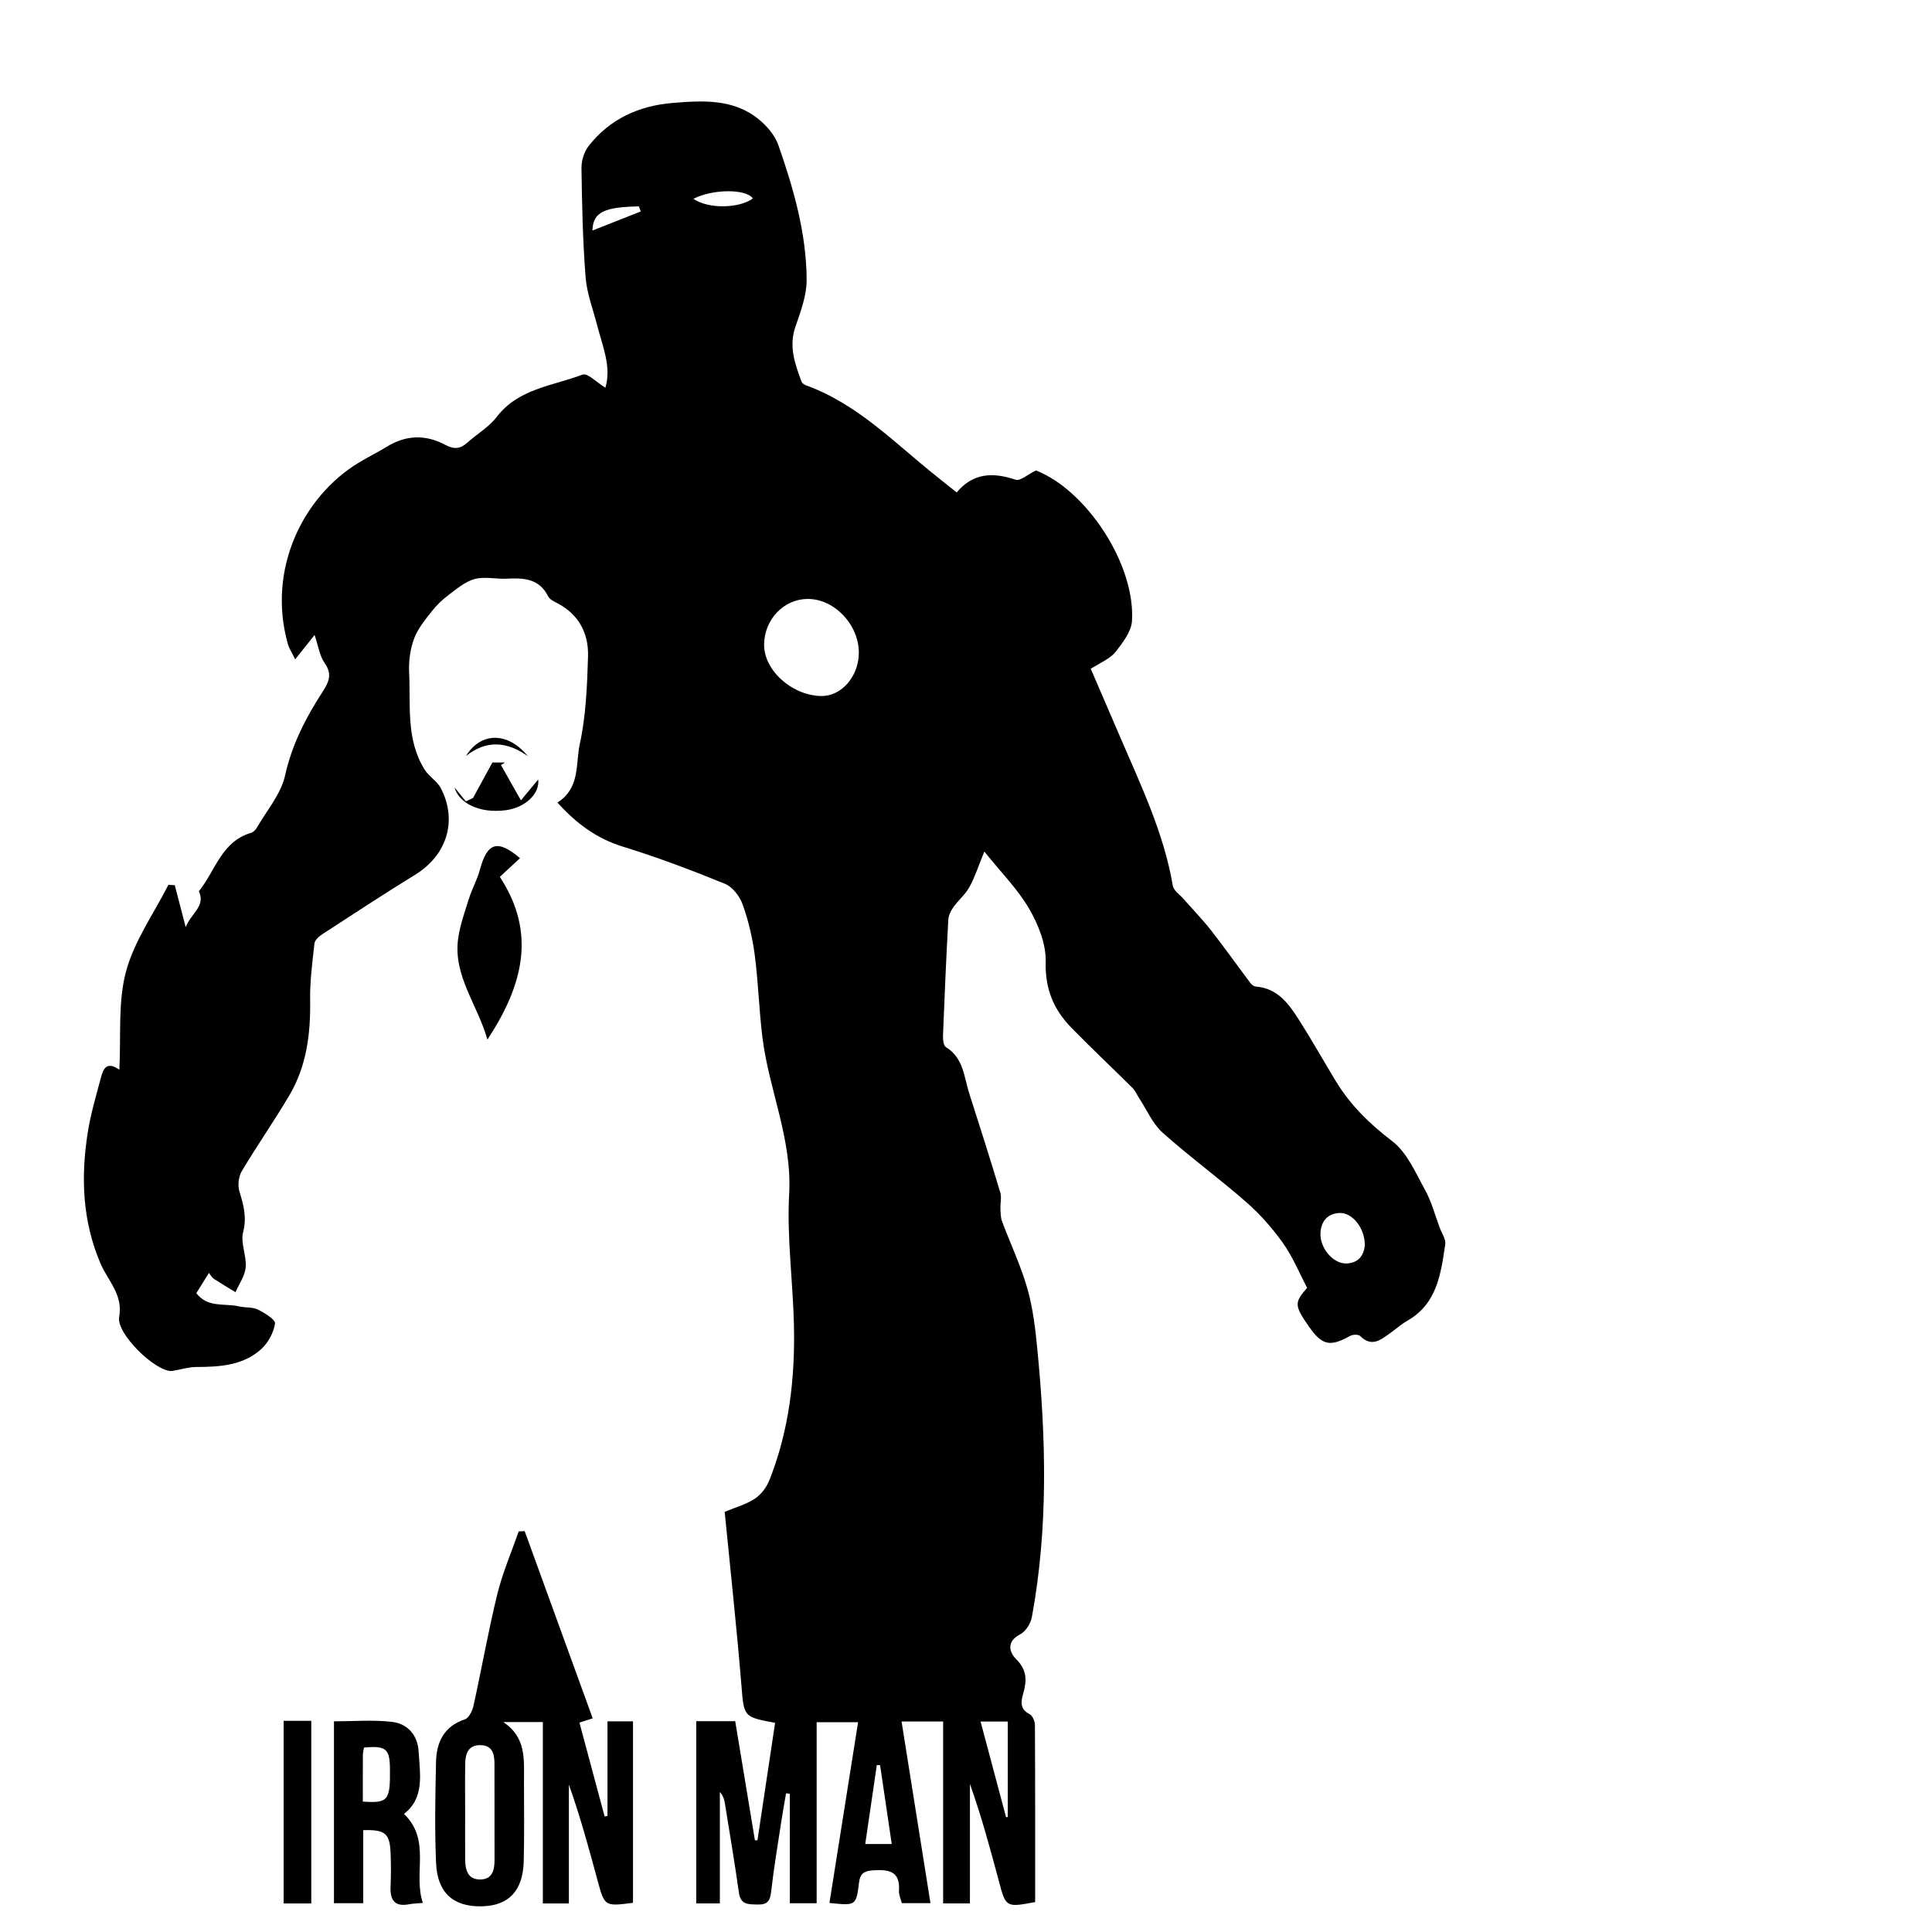 <?xml version="1.0" encoding="utf-8"?>
<!-- Generator: Adobe Illustrator 16.0.0, SVG Export Plug-In . SVG Version: 6.00 Build 0)  -->
<!DOCTYPE svg PUBLIC "-//W3C//DTD SVG 1.1//EN" "http://www.w3.org/Graphics/SVG/1.1/DTD/svg11.dtd">
<svg version="1.1" id="Layer_1" xmlns:x="http://ns.adobe.com/Extensibility/1.0/" xmlns:i="http://ns.adobe.com/AdobeIllustrator/10.0/" xmlns:graph="http://ns.adobe.com/Graphs/1.0/"
	 xmlns="http://www.w3.org/2000/svg" xmlns:xlink="http://www.w3.org/1999/xlink" xmlns:a="http://ns.adobe.com/AdobeSVGViewerExtensions/3.0/"
	 x="0px" y="0px" width="864px" height="864px" viewBox="0 0 864 864" enable-background="new 0 0 864 864" xml:space="preserve">
<path fill-rule="evenodd" clip-rule="evenodd" d="M249.279,358.916c10.295-6.55,8.079-17.354,9.984-26.078
	c2.786-12.759,3.312-26.122,3.705-39.262c0.308-10.293-4.077-18.835-13.791-23.859c-1.489-0.769-3.358-1.669-4.029-3.018
	c-4.014-8.063-11.057-8.299-18.623-7.914c-4.753,0.244-9.794-1.042-14.228,0.144c-4.211,1.126-7.97,4.352-11.611,7.077
	c-2.814,2.106-5.448,4.625-7.606,7.394c-2.981,3.827-6.253,7.758-7.896,12.201c-1.72,4.646-2.465,9.992-2.222,14.964
	c0.723,14.783-1.508,30.168,6.973,43.662c1.904,3.03,5.493,5.065,7.151,8.174c7.065,13.249,3.957,29.317-11.469,38.812
	c-14.003,8.618-27.756,17.646-41.543,26.612c-1.46,0.948-3.277,2.594-3.444,4.083c-0.943,8.435-2.073,16.929-1.936,25.384
	c0.244,14.978-1.565,29.429-9.248,42.473c-6.77,11.494-14.455,22.448-21.282,33.911c-1.45,2.436-1.942,6.346-1.122,9.043
	c1.848,6.069,3.425,11.561,1.689,18.276c-1.243,4.808,1.58,10.528,1.15,15.727c-0.314,3.813-2.958,7.439-4.564,11.147
	c-3.275-2.002-6.583-3.956-9.803-6.047c-0.729-0.473-1.156-1.412-2.068-2.58c-2,3.213-3.73,5.989-5.646,9.062
	c5.047,6.688,12.71,4.423,19.119,5.921c2.772,0.649,5.96,0.217,8.401,1.413c3.023,1.483,7.925,4.517,7.668,6.229
	c-0.609,4.053-3.006,8.572-6.076,11.375c-8.188,7.481-18.707,8.034-29.248,8.088c-3.268,0.018-6.532,1.043-9.798,1.604
	c-0.465,0.08-0.935,0.22-1.398,0.205c-7.538-0.247-24.519-16.868-23.176-24.174c1.844-10.031-5.062-16.242-8.352-23.94
	c-8.128-19.02-8.841-38.646-5.693-58.59c1.319-8.356,3.763-16.551,5.954-24.75c0.987-3.696,2.579-7.279,8.17-3.289
	c0.799-15.106-0.691-30.167,2.962-43.855c3.647-13.667,12.444-25.963,18.982-38.858c0.95,0.062,1.9,0.126,2.85,0.19
	c1.481,5.692,2.964,11.382,4.885,18.76c2.508-6.398,8.955-9.296,5.893-16.071c7.339-9.059,10.073-22.212,23.276-26.093
	c1.028-0.302,2.078-1.333,2.636-2.304c4.427-7.707,10.781-15.029,12.625-23.338c3.087-13.91,9.286-25.912,16.804-37.493
	c2.876-4.43,4.371-7.914,0.874-12.882c-2.222-3.157-2.77-7.495-4.475-12.497c-3.126,3.93-5.423,6.818-8.66,10.89
	c-1.423-2.922-2.716-4.809-3.301-6.894c-9.383-33.455,6.825-65.841,31.522-80.94c4.138-2.53,8.533-4.644,12.656-7.196
	c8.638-5.347,17.485-5.582,26.274-0.856c3.811,2.048,6.665,1.838,9.794-0.985c4.32-3.897,9.664-6.946,13.115-11.468
	c9.764-12.795,25.107-13.903,38.438-18.988c2.199-0.839,6.396,3.559,10.221,5.869c2.772-9.501-1.287-18.497-3.622-27.666
	c-1.843-7.244-4.666-14.419-5.242-21.767c-1.273-16.208-1.598-32.502-1.837-48.769c-0.049-3.316,1.163-7.298,3.186-9.886
	c9.488-12.145,22.583-18.044,37.652-19.271c13.336-1.085,26.991-1.924,38.301,7.21c3.711,2.997,7.342,7.196,8.881,11.592
	c6.83,19.496,12.562,39.437,12.68,60.257c0.04,7.061-2.723,14.306-5.069,21.171c-2.997,8.771-0.13,16.536,2.783,24.429
	c0.272,0.739,1.329,1.39,2.162,1.693c23.001,8.348,39.596,25.857,58.137,40.581c2.832,2.249,5.649,4.515,9.082,7.26
	c7.395-8.89,16.341-9.044,26.39-5.692c2.045,0.682,5.323-2.334,9.062-4.142c22.342,8.657,44.506,41.769,42.947,67.314
	c-0.286,4.702-4.043,9.555-7.153,13.605c-2.263,2.946-6.097,4.684-11.3,7.727c4.416,10.249,8.843,20.493,13.242,30.749
	c9.263,21.592,19.49,42.827,23.469,66.325c0.369,2.179,3.123,3.973,4.816,5.904c4.072,4.648,8.407,9.088,12.209,13.947
	c6.074,7.764,11.782,15.814,17.711,23.693c0.539,0.718,1.53,1.468,2.364,1.532c10.072,0.778,15.031,8.139,19.729,15.541
	c5.589,8.806,10.683,17.926,16.111,26.837c6.513,10.691,15.106,19.088,25.189,26.78c6.606,5.038,10.407,14.078,14.662,21.771
	c2.916,5.271,4.469,11.304,6.599,17.006c0.913,2.446,2.785,5.078,2.443,7.356c-1.971,13.135-3.618,26.583-16.979,34.177
	c-2.708,1.54-5.062,3.693-7.624,5.502c-4.196,2.965-8.262,6.517-13.438,1.311c-0.783-0.789-3.351-0.707-4.54-0.04
	c-8.983,5.026-12.507,4.28-18.506-4.349c-6.413-9.229-6.46-10.615-0.671-17.151c-3.551-6.729-6.44-13.864-10.778-19.971
	c-4.712-6.636-10.242-12.919-16.357-18.278c-12.23-10.721-25.423-20.35-37.544-31.184c-4.432-3.962-6.952-10.06-10.332-15.194
	c-1.049-1.595-1.798-3.475-3.118-4.787c-9.079-9.043-18.437-17.812-27.382-26.982c-7.884-8.083-11.728-17.333-11.416-29.362
	c0.205-7.915-3.28-16.694-7.394-23.757c-5.17-8.876-12.67-16.395-20.043-25.595c-2.576,6.281-4.169,11.302-6.651,15.836
	c-1.831,3.345-4.989,5.935-7.228,9.095c-1.151,1.624-2.147,3.725-2.251,5.663c-0.93,17.191-1.69,34.392-2.357,51.594
	c-0.07,1.794,0.189,4.597,1.304,5.277c7.933,4.839,8.073,13.402,10.475,20.839c4.74,14.685,9.384,29.4,13.838,44.173
	c0.657,2.179-0.033,4.739,0.068,7.117c0.082,1.926,0.047,3.977,0.702,5.73c3.753,10.062,8.422,19.849,11.354,30.136
	c2.508,8.789,3.562,18.082,4.456,27.229c3.905,39.989,4.878,79.968-2.467,119.715c-0.525,2.837-2.754,6.374-5.2,7.645
	c-6.305,3.275-4.911,8.071-1.75,11.182c4.902,4.824,4.686,9.726,3.093,15.302c-1.075,3.766-1.529,6.97,2.867,9.226
	c1.308,0.672,2.36,3.173,2.369,4.842c0.146,26.438,0.103,52.876,0.103,79.195c-13.104,2.446-13.089,2.421-16.296-9.615
	c-3.852-14.456-7.778-28.894-12.873-43.23c0,17.718,0,35.433,0,53.443c-4.254,0-7.781,0-11.981,0c0-27.267,0-54.133,0-81.354
	c-6.376,0-12.077,0-18.594,0c4.329,27.211,8.581,53.939,12.924,81.235c-4.4,0-8.378,0-12.806,0c-0.449-1.823-1.397-3.697-1.272-5.5
	c0.602-8.729-4.368-9.623-11.398-9.188c-4.211,0.262-5.972,1.345-6.498,5.673c-1.238,10.193-1.448,10.168-13.2,8.921
	c4.235-26.727,8.464-53.415,12.807-80.828c-6.115,0-11.939,0-18.531,0c0,26.82,0,53.66,0,80.965c-4.262,0-7.782,0-12.012,0
	c0-16.271,0-32.619,0-48.967c-0.558-0.068-1.115-0.134-1.673-0.202c-0.729,4.326-1.519,8.644-2.178,12.981
	c-1.567,10.321-3.317,20.625-4.484,30.992c-0.475,4.221-1.677,5.893-6.168,5.771c-4.185-0.114-7.496,0.122-8.264-5.372
	c-1.846-13.218-4.099-26.381-6.206-39.562c-0.291-1.823-0.687-3.626-2.298-5.366c0,16.471,0,32.938,0,49.796
	c-3.813,0-6.878,0-10.564,0c0-26.969,0-53.996,0-81.497c5.492,0,10.968,0,17.423,0c2.912,17.587,5.862,35.415,8.812,53.244
	c0.38,0.014,0.759,0.028,1.138,0.046c2.631-17.524,5.262-35.049,7.888-52.547c-14.397-2.651-13.898-2.691-15.105-17.333
	c-2.109-25.593-4.899-51.131-7.436-77.012c4.991-2.096,9.698-3.36,13.539-5.924c2.795-1.865,5.225-5.138,6.482-8.311
	c8.806-22.218,11.485-45.534,10.951-69.213c-0.442-19.617-3.219-39.301-2.14-58.798c1.355-24.499-9.022-46.412-11.944-69.823
	c-1.53-12.258-1.837-24.667-3.439-36.913c-1-7.644-2.814-15.308-5.387-22.565c-1.291-3.643-4.477-7.903-7.866-9.288
	c-14.995-6.121-30.196-11.879-45.672-16.631C266.744,374.992,257.715,368.212,249.279,358.916z M341.709,288.196
	c-0.15,11.445,12.321,22.77,25.399,23.067c9.013,0.205,16.731-8.43,16.959-18.972c0.274-12.675-10.819-24.52-22.895-24.446
	C350.509,267.911,341.857,276.957,341.709,288.196z M610.339,557.081c0.186-7.854-5.651-15.026-11.478-14.622
	c-5.341,0.37-8.143,3.808-8.34,9.131c-0.247,6.625,5.713,13.619,11.59,13.438C607.78,564.848,609.91,561.088,610.339,557.081z
	 M449.932,812.71c0.252-0.068,0.504-0.137,0.756-0.202c0-14.251,0-28.506,0-42.615c-4.216,0-7.747,0-12.169,0
	C442.433,784.574,446.182,798.641,449.932,812.71z M393.574,789.373c-0.487-0.003-0.975-0.006-1.462-0.008
	c-1.714,11.696-3.427,23.394-5.168,35.275c4.435,0,7.911,0,11.846,0C396.988,812.463,395.281,800.916,393.574,789.373z
	 M310.085,88.921c6.597,4.519,20.236,4.431,26.608-0.172C333.636,84.375,318.617,84.473,310.085,88.921z M286.563,94.552
	c-0.283-0.752-0.565-1.504-0.849-2.257c-15.27,0.282-20.601,2.475-20.765,10.806C272.695,100.037,279.629,97.294,286.563,94.552z"/>
<path fill-rule="evenodd" clip-rule="evenodd" d="M271.671,812.115c0-13.933,0-27.865,0-42.334c3.992,0,7.465,0,11.405,0
	c0,27.085,0,54.142,0,81.161c-12.707,1.655-12.69,1.649-15.881-10.145c-3.856-14.255-7.743-28.498-12.787-42.71
	c0,17.607,0,35.214,0,53.153c-4.225,0-7.546,0-11.64,0c0-26.84,0-53.671,0-81.138c-5.874,0-11.006,0-17.729,0
	c10.422,6.89,9.276,16.841,9.286,26.438c0.012,11.907,0.195,23.818-0.106,35.72c-0.337,13.347-6.694,19.977-18.734,20.25
	c-12.675,0.288-19.904-5.952-20.472-19.369c-0.636-15.035-0.37-30.124-0.019-45.179c0.207-8.823,3.518-15.93,12.917-19.079
	c1.803-0.604,3.356-3.848,3.86-6.132c3.655-16.587,6.586-33.34,10.626-49.827c2.342-9.558,6.316-18.717,9.557-28.056
	c0.895-0.046,1.791-0.094,2.686-0.143c10.102,27.8,20.204,55.6,30.426,83.729c-2.491,0.798-4.01,1.282-5.945,1.9
	c3.799,14.148,7.533,28.05,11.266,41.951C270.813,812.243,271.242,812.181,271.671,812.115z M208.012,810.739
	c0,7.029-0.064,14.061,0.022,21.09c0.055,4.451,1.208,8.649,6.581,8.687c5.376,0.037,6.552-3.959,6.539-8.562
	c-0.042-14.303-0.032-28.605-0.023-42.908c0.003-4.48-0.738-8.578-6.387-8.606c-5.546-0.029-6.637,4.044-6.706,8.481
	C207.926,796.191,208.008,803.466,208.012,810.739z"/>
<path fill-rule="evenodd" clip-rule="evenodd" d="M180.676,811.201c12.255,11.802,3.956,26.7,8.439,39.793
	c-2.499,0.233-4.363,0.259-6.167,0.604c-6.624,1.265-8.546-2.036-8.288-8.009c0.22-5.081,0.228-10.19-0.008-15.271
	c-0.392-8.433-2.509-10.161-12.209-9.859c0,10.7,0,21.466,0,32.673c-4.796,0-8.768,0-13.091,0c0-27.071,0-53.911,0-81.347
	c8.65,0,17.333-0.729,25.827,0.226c7.166,0.803,11.641,5.983,12.054,13.448C187.786,793.443,189.977,803.921,180.676,811.201z
	 M162.257,805.676c11.386,0.8,12.327-0.462,12.122-15.104c-0.119-8.532-1.895-9.962-11.614-9.045
	c-0.161,1.073-0.476,2.227-0.484,3.383C162.232,791.646,162.257,798.382,162.257,805.676z"/>
<path fill-rule="evenodd" clip-rule="evenodd" d="M232.55,383.771c-3.206,2.973-6.005,5.571-9.019,8.366
	c16.558,25.282,10.237,48.665-5.55,72.787c-4.496-15.838-15.308-28.505-13.116-44.981c0.816-6.137,2.979-12.127,4.854-18.081
	c1.375-4.371,3.686-8.464,4.877-12.871C217.895,376.786,222.43,375.197,232.55,383.771z"/>
<path fill-rule="evenodd" clip-rule="evenodd" d="M139.207,851.225c-4.367,0-8.167,0-12.36,0c0-27.35,0-54.344,0-81.671
	c4.229,0,8.026,0,12.36,0C139.207,796.682,139.207,823.673,139.207,851.225z"/>
<path fill-rule="evenodd" clip-rule="evenodd" d="M240.677,348.59c0.816,6.237-5.659,12.564-14.446,13.738
	c-11.782,1.575-21.02-3.16-22.986-10.205c1.694,2.083,3.387,4.165,5.081,6.249c1.076-0.508,2.152-1.017,3.228-1.524
	c2.679-4.914,5.357-9.827,8.649-15.866c0.477,0,3.062,0,5.647,0c-0.607,0.384-1.215,0.771-1.822,1.155
	c2.692,4.758,5.384,9.514,8.931,15.781C236.251,353.939,238.4,351.343,240.677,348.59z"/>
<path fill-rule="evenodd" clip-rule="evenodd" d="M208.37,338.087c6.677-10.793,18.739-10.932,27.731,0.108
	C226.762,331.552,217.584,330.8,208.37,338.087z"/>
</svg>
